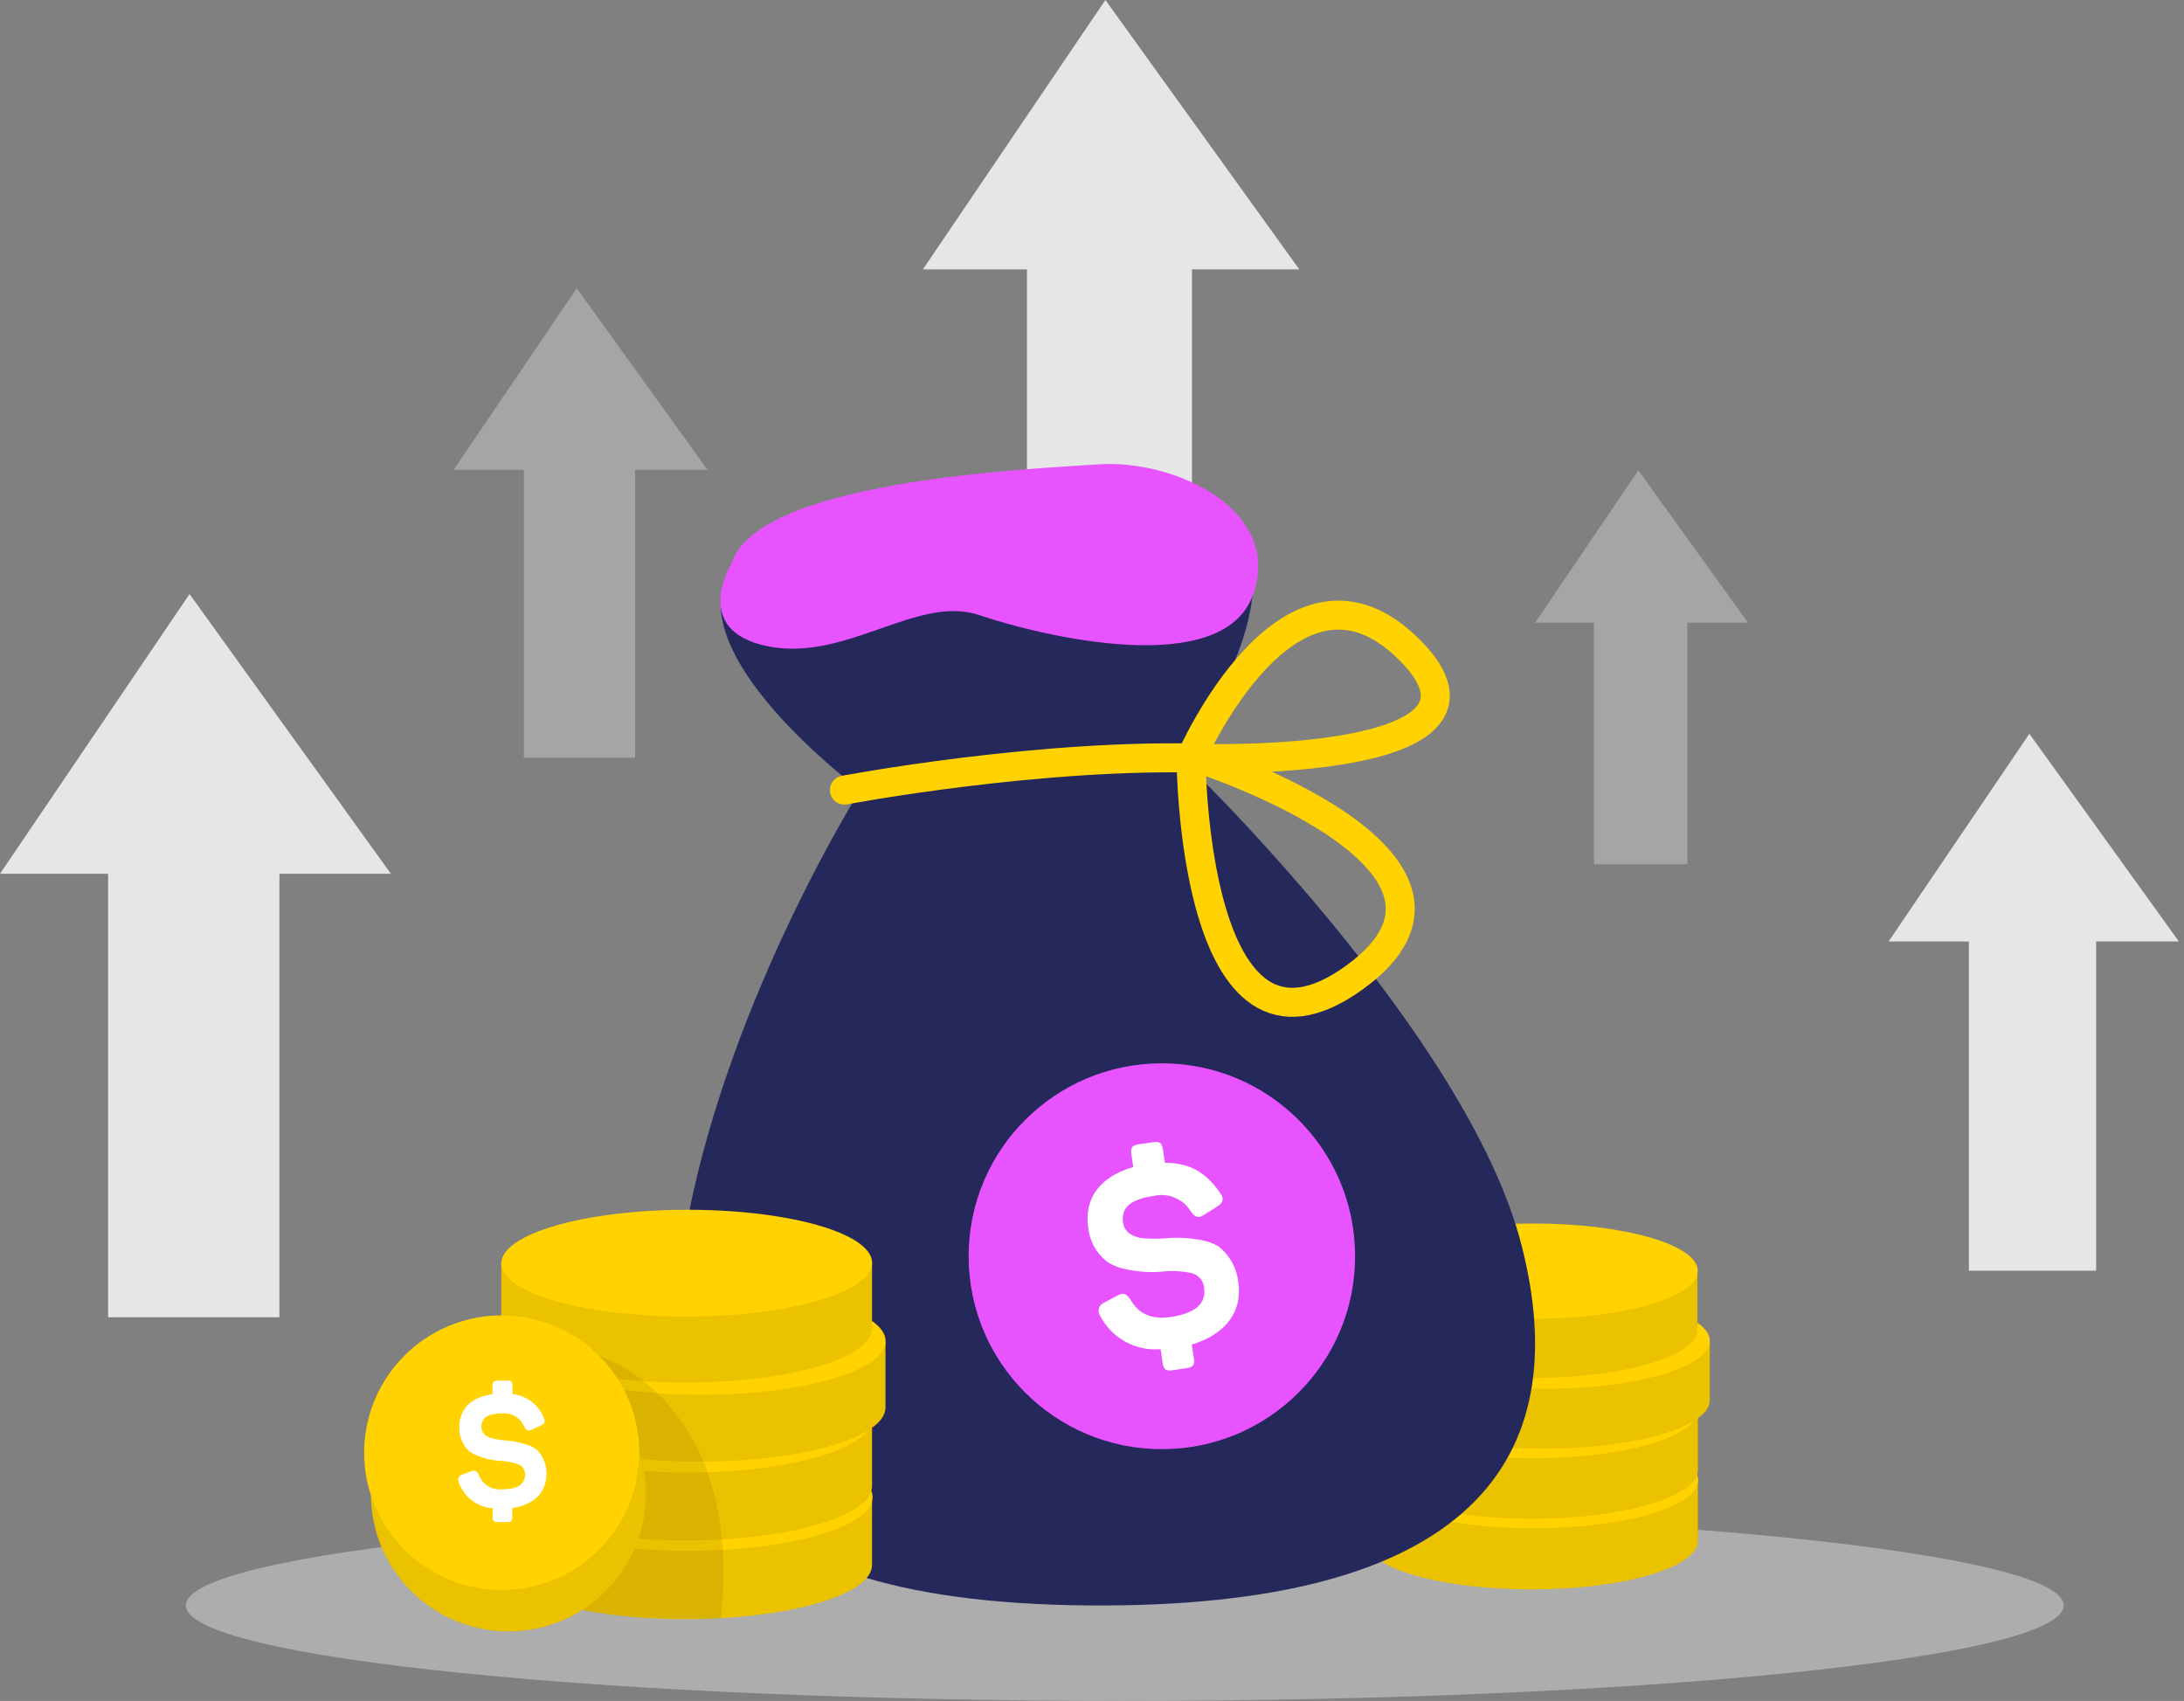 <svg viewBox="0 0 226 176" fill="none" xmlns="http://www.w3.org/2000/svg">
    <rect x="0" y="0" width="226" height="176" fill="#808080" stroke="none"/>
    <g id="Frame 117" clip-path="url(#clip0_136_26399)">
        <path id="Vector" d="M114.386 0L95.499 27.875H106.27V72.062H123.344V27.875H134.451L114.386 0Z"
            fill="#E6E6E6" />
        <path id="Vector_2" opacity="0.36"
            d="M169.533 48.662L158.854 64.433H164.943V89.428H174.605V64.433H180.885L169.533 48.662Z"
            fill="#E6E6E6" />
        <path id="Vector_3" opacity="0.36"
            d="M59.683 29.822L46.947 48.609H54.206V78.4H65.719V48.609H73.208L59.683 29.822Z" fill="#E6E6E6" />
        <path id="Vector_4" opacity="0.45"
            d="M116.391 176C170.05 176 213.55 171.576 213.55 166.118C213.55 160.66 170.05 156.236 116.391 156.236C62.731 156.236 19.232 160.66 19.232 166.118C19.232 171.576 62.731 176 116.391 176Z"
            fill="#E6E6E6" />
        <path id="Vector_5"
            d="M141.413 146.132V152.203C141.413 154.953 149.063 157.167 158.556 157.152C168.049 157.137 175.691 154.861 175.691 152.142V146.079L141.413 146.132Z"
            fill="#FFD200" />
        <path id="Vector_6"
            d="M141.42 153.448V159.512C141.42 162.261 149.07 164.476 158.563 164.461C168.057 164.445 175.699 162.17 175.691 159.451V153.387L141.42 153.448Z"
            fill="#FFD200" />
        <path id="Vector_7" opacity="0.08"
            d="M141.42 153.448V159.512C141.42 162.261 149.07 164.476 158.563 164.461C168.057 164.445 175.699 162.17 175.691 159.451V153.387L141.42 153.448Z"
            fill="black" />
        <path id="Vector_8"
            d="M158.751 158.133C168.13 158.117 175.729 155.895 175.724 153.17C175.72 150.445 168.112 148.25 158.733 148.266C149.354 148.283 141.755 150.505 141.76 153.229C141.764 155.954 149.371 158.15 158.751 158.133Z"
            fill="#FFD200" />
        <path id="Vector_9" opacity="0.08"
            d="M141.413 146.132V152.203C141.413 154.953 149.063 157.167 158.556 157.152C168.049 157.137 175.691 154.861 175.691 152.142V146.079L141.413 146.132Z"
            fill="black" />
        <path id="Vector_10"
            d="M142.645 138.885V144.948C142.645 147.698 150.294 149.912 159.795 149.897C169.296 149.882 176.931 147.644 176.923 144.895V138.785L142.645 138.885Z"
            fill="#FFD200" />
        <path id="Vector_11"
            d="M141.375 131.576V137.64C141.375 140.389 149.024 142.604 158.518 142.588C168.011 142.573 175.653 140.336 175.645 137.586V131.477L141.375 131.576Z"
            fill="#FFD200" />
        <path id="Vector_12"
            d="M158.738 150.893C168.117 150.877 175.716 148.655 175.712 145.93C175.707 143.206 168.1 141.01 158.721 141.027C149.342 141.043 141.742 143.265 141.747 145.99C141.752 148.714 149.359 150.91 158.738 150.893Z"
            fill="#FFD200" />
        <path id="Vector_13" opacity="0.08"
            d="M142.645 138.885V144.948C142.645 147.698 150.294 149.912 159.795 149.897C169.296 149.882 176.931 147.644 176.923 144.895V138.785L142.645 138.885Z"
            fill="black" />
        <path id="Vector_14"
            d="M159.957 143.705C169.336 143.689 176.935 141.467 176.931 138.742C176.926 136.017 169.319 133.822 159.94 133.838C150.561 133.854 142.961 136.076 142.966 138.801C142.971 141.526 150.578 143.721 159.957 143.705Z"
            fill="#FFD200" />
        <path id="Vector_15" opacity="0.08"
            d="M141.375 131.576V137.64C141.375 140.389 149.024 142.604 158.518 142.588C168.011 142.573 175.653 140.336 175.645 137.586V131.477L141.375 131.576Z"
            fill="black" />
        <path id="Vector_16"
            d="M158.552 136.468C168.02 136.451 175.691 134.229 175.686 131.504C175.682 128.78 168.003 126.584 158.535 126.601C149.067 126.617 141.396 128.84 141.4 131.564C141.405 134.289 149.084 136.484 158.552 136.468Z"
            fill="#FFD200" />
        <path id="Vector_17"
            d="M89.012 81.753C89.012 81.753 75.74 102.777 71.204 125.91C66.667 149.042 72.596 165.736 112.42 166.118C152.245 166.5 163.069 151.035 157.477 128.949C151.885 106.863 122.196 78.477 122.196 78.477L89.012 81.753Z"
            fill="#24285B" />
        <path id="Vector_18"
            d="M89.012 81.753C89.012 81.753 69.689 67.457 75.74 58.621C81.791 49.785 94.604 53.046 101.589 50.22C108.573 47.395 145.138 44.37 122.197 78.477L89.012 81.753Z"
            fill="#24285B" />
        <path id="Vector_19" d="M87.383 81.753C87.383 81.753 107.876 77.874 125.111 78.477" stroke="#FFD200"
            stroke-width="3" stroke-linecap="round" stroke-linejoin="round" />
        <path id="Vector_20"
            d="M123.245 78.416C123.245 78.416 133.495 54.902 145.834 67.22C158.173 79.538 124.063 78.477 124.063 78.477C124.063 78.477 156.896 89.077 140.128 101.166C123.359 113.255 123.245 78.416 123.245 78.416Z"
            stroke="#FFD200" stroke-width="3" stroke-linecap="round" stroke-linejoin="round" />
        <path id="Vector_21"
            d="M120.231 149.951C131.274 149.951 140.227 141.013 140.227 129.988C140.227 118.963 131.274 110.025 120.231 110.025C109.187 110.025 100.234 118.963 100.234 129.988C100.234 141.013 109.187 149.951 120.231 149.951Z"
            fill="#E753FF" />
        <path id="Vector_22"
            d="M119.374 118.189C120.017 118.089 120.246 118.288 120.338 118.952L120.545 120.319C123.168 120.319 124.836 121.366 126.259 123.435C126.695 124.054 126.603 124.436 125.899 124.886L124.622 125.688C124.025 126.085 123.696 125.994 123.237 125.375C122.848 124.724 122.259 124.215 121.558 123.924C120.857 123.632 120.081 123.573 119.344 123.756C116.964 124.107 115.978 124.963 116.215 126.551C116.368 127.582 117.416 128.078 118.418 128.14C119.103 128.183 119.79 128.183 120.476 128.14C121.753 128.015 123.041 128.074 124.301 128.315C124.929 128.424 125.532 128.644 126.083 128.964C126.654 129.412 127.13 129.969 127.483 130.602C127.836 131.236 128.06 131.933 128.141 132.653C128.584 135.708 126.856 138.06 123.329 139.121L123.543 140.572C123.635 141.214 123.474 141.466 122.832 141.558L121.302 141.787C120.659 141.878 120.407 141.687 120.307 141.023L120.101 139.603C118.831 139.712 117.558 139.442 116.442 138.828C115.327 138.213 114.42 137.281 113.836 136.151C113.758 136.035 113.707 135.903 113.688 135.765C113.669 135.627 113.681 135.486 113.725 135.353C113.768 135.221 113.842 135.1 113.939 135C114.036 134.9 114.156 134.823 114.287 134.776L115.588 134.073C116.245 133.722 116.582 133.844 116.987 134.493C117.837 135.967 119.206 136.563 121.111 136.28C123.681 135.899 124.844 134.906 124.599 133.226C124.56 132.847 124.396 132.491 124.133 132.215C123.87 131.939 123.523 131.757 123.145 131.698C122.209 131.514 121.249 131.473 120.3 131.576C119.006 131.689 117.703 131.601 116.437 131.316C115.815 131.196 115.219 130.966 114.677 130.637C114.103 130.217 113.623 129.682 113.268 129.067C112.912 128.451 112.689 127.769 112.612 127.063C112.16 124.054 113.767 121.763 117.27 120.762L117.072 119.395C116.972 118.754 117.163 118.502 117.837 118.402L119.374 118.189Z"
            fill="white" />
        <path id="Vector_23"
            d="M75.74 58.216C75.74 58.216 71.318 65.25 79.465 66.876C87.612 68.503 94.956 61.477 101.359 63.654C107.762 65.83 126.542 70.359 129.663 61.531C132.784 52.702 121.485 47.524 113.713 48.044C105.941 48.563 78.517 49.777 75.74 58.216Z"
            fill="#E753FF" />
        <path id="Vector_24" d="M19.614 61.469L0 90.413H11.184V136.303H28.916V90.413H40.452L19.614 61.469Z"
            fill="#E6E6E6" />
        <path id="Vector_25" d="M210 75.926L195.435 97.416H203.742V131.484H216.908V97.416H225.468L210 75.926Z"
            fill="#E6E6E6" />
        <path id="Vector_26"
            d="M51.873 147.071V153.861C51.873 156.915 60.471 159.413 71.066 159.397C81.661 159.382 90.244 156.87 90.236 153.792V147.003L51.873 147.071Z"
            fill="#FFD200" />
        <path id="Vector_27"
            d="M51.873 155.212V162.002C51.873 165.056 60.471 167.561 71.066 167.538C81.661 167.515 90.244 165.018 90.236 161.94V155.151L51.873 155.212Z"
            fill="#FFD200" />
        <path id="Vector_28" opacity="0.08"
            d="M51.873 155.212V162.002C51.873 165.056 60.471 167.561 71.066 167.538C81.661 167.515 90.244 165.018 90.236 161.94V155.151L51.873 155.212Z"
            fill="black" />
        <path id="Vector_29"
            d="M71.295 160.47C81.794 160.451 90.301 157.965 90.295 154.915C90.29 151.866 81.775 149.409 71.276 149.427C60.777 149.445 52.271 151.932 52.276 154.981C52.282 158.031 60.797 160.488 71.295 160.47Z"
            fill="#FFD200" />
        <path id="Vector_30" opacity="0.08"
            d="M51.873 147.071V153.861C51.873 156.915 60.471 159.413 71.066 159.397C81.661 159.382 90.244 156.87 90.236 153.792V147.003L51.873 147.071Z"
            fill="black" />
        <path id="Vector_31"
            d="M53.265 138.915V145.704C53.265 148.759 61.863 151.264 72.458 151.241C83.053 151.218 91.636 148.721 91.628 145.643V138.854L53.265 138.915Z"
            fill="#FFD200" />
        <path id="Vector_32"
            d="M51.873 130.736V137.525C51.873 140.58 60.471 143.085 71.058 143.062C81.645 143.039 90.236 140.534 90.236 137.464V130.667L51.873 130.736Z"
            fill="#FFD200" />
        <path id="Vector_33"
            d="M71.281 152.367C81.78 152.349 90.286 149.862 90.281 146.812C90.276 143.763 81.761 141.306 71.262 141.324C60.763 141.342 52.257 143.829 52.262 146.879C52.267 149.928 60.783 152.385 71.281 152.367Z"
            fill="#FFD200" />
        <path id="Vector_34" opacity="0.08"
            d="M53.265 138.915V145.704C53.265 148.759 61.863 151.264 72.458 151.241C83.053 151.218 91.636 148.721 91.628 145.643V138.854L53.265 138.915Z"
            fill="black" />
        <path id="Vector_35"
            d="M72.644 144.323C83.143 144.305 91.65 141.818 91.644 138.768C91.639 135.719 83.124 133.262 72.625 133.28C62.126 133.298 53.62 135.785 53.625 138.835C53.63 141.884 62.146 144.341 72.644 144.323Z"
            fill="#FFD200" />
        <path id="Vector_36" opacity="0.08"
            d="M51.873 130.736V137.525C51.873 140.58 60.471 143.085 71.058 143.062C81.645 143.039 90.236 140.534 90.236 137.464V130.667L51.873 130.736Z"
            fill="black" />
        <path id="Vector_37" opacity="0.08"
            d="M52.615 168.806C60.477 168.806 66.851 162.443 66.851 154.594C66.851 146.745 60.477 140.381 52.615 140.381C44.753 140.381 38.379 146.745 38.379 154.594C38.379 162.443 44.753 168.806 52.615 168.806Z"
            fill="black" />
        <path id="Vector_38" opacity="0.08"
            d="M62.093 140.359C62.093 140.359 76.995 144.903 74.6 167.447C74.6 167.447 64.885 167.767 60.272 166.584C56.149 165.53 62.093 140.359 62.093 140.359Z"
            fill="black" />
        <path id="Vector_39"
            d="M71.07 136.223C81.666 136.205 90.251 133.718 90.246 130.668C90.24 127.619 81.646 125.162 71.05 125.18C60.455 125.199 51.869 127.686 51.875 130.735C51.88 133.784 60.474 136.241 71.07 136.223Z"
            fill="#FFD200" />
        <path id="Vector_40"
            d="M52.615 168.806C60.477 168.806 66.851 162.443 66.851 154.594C66.851 146.745 60.477 140.381 52.615 140.381C44.753 140.381 38.379 146.745 38.379 154.594C38.379 162.443 44.753 168.806 52.615 168.806Z"
            fill="#FFD200" />
        <path id="Vector_41" opacity="0.08"
            d="M52.615 168.806C60.477 168.806 66.851 162.443 66.851 154.594C66.851 146.745 60.477 140.381 52.615 140.381C44.753 140.381 38.379 146.745 38.379 154.594C38.379 162.443 44.753 168.806 52.615 168.806Z"
            fill="black" />
        <g id="Group" opacity="0.08">
            <path id="Vector_42"
                d="M51.919 164.529C59.781 164.529 66.155 158.166 66.155 150.317C66.155 142.468 59.781 136.105 51.919 136.105C44.056 136.105 37.682 142.468 37.682 150.317C37.682 158.166 44.056 164.529 51.919 164.529Z"
                fill="black" />
        </g>
        <path id="Vector_43"
            d="M51.919 164.529C59.781 164.529 66.155 158.166 66.155 150.317C66.155 142.468 59.781 136.105 51.919 136.105C44.056 136.105 37.682 142.468 37.682 150.317C37.682 158.166 44.056 164.529 51.919 164.529Z"
            fill="#FFD200" />
        <path id="Vector_44"
            d="M52.508 142.848C52.913 142.848 53.036 142.986 53.036 143.39V144.246C53.743 144.32 54.417 144.585 54.984 145.013C55.552 145.441 55.992 146.015 56.256 146.674C56.47 147.094 56.379 147.323 55.912 147.53L55.048 147.919C54.65 148.11 54.459 148.018 54.229 147.598C54.048 147.165 53.733 146.8 53.33 146.559C52.926 146.317 52.456 146.21 51.988 146.254C50.458 146.254 49.815 146.69 49.815 147.69C49.815 148.332 50.412 148.736 51.024 148.859C51.44 148.948 51.862 149.012 52.286 149.049C53.069 149.093 53.841 149.248 54.581 149.508C54.958 149.625 55.309 149.814 55.614 150.065C55.925 150.391 56.167 150.776 56.327 151.197C56.487 151.618 56.562 152.067 56.547 152.517C56.547 154.418 55.262 155.709 53.005 156.045V156.954C53.005 157.358 52.883 157.496 52.477 157.496H51.521C51.116 157.496 50.978 157.358 50.978 156.954V156.06C50.193 156.009 49.441 155.726 48.817 155.248C48.193 154.769 47.726 154.116 47.474 153.372C47.437 153.294 47.417 153.208 47.417 153.121C47.417 153.034 47.438 152.948 47.476 152.87C47.514 152.793 47.57 152.724 47.638 152.671C47.707 152.617 47.787 152.58 47.872 152.562L48.737 152.249C49.173 152.097 49.364 152.196 49.555 152.639C49.734 153.108 50.062 153.506 50.489 153.77C50.916 154.035 51.418 154.153 51.919 154.105C53.533 154.105 54.336 153.601 54.336 152.578C54.349 152.338 54.281 152.102 54.142 151.906C54.003 151.711 53.802 151.568 53.571 151.501C53.013 151.3 52.427 151.187 51.835 151.165C51.03 151.12 50.238 150.95 49.486 150.661C49.117 150.53 48.775 150.333 48.477 150.08C48.163 149.771 47.916 149.401 47.753 148.992C47.59 148.583 47.513 148.145 47.528 147.705C47.528 145.819 48.721 144.559 50.963 144.261V143.406C50.963 143.001 51.1 142.864 51.506 142.864L52.508 142.848Z"
            fill="white" />
    </g>
    <defs>
        <clipPath id="clip0_136_26399">
            <rect width="225.468" height="176" fill="white" />
        </clipPath>
    </defs>
</svg>